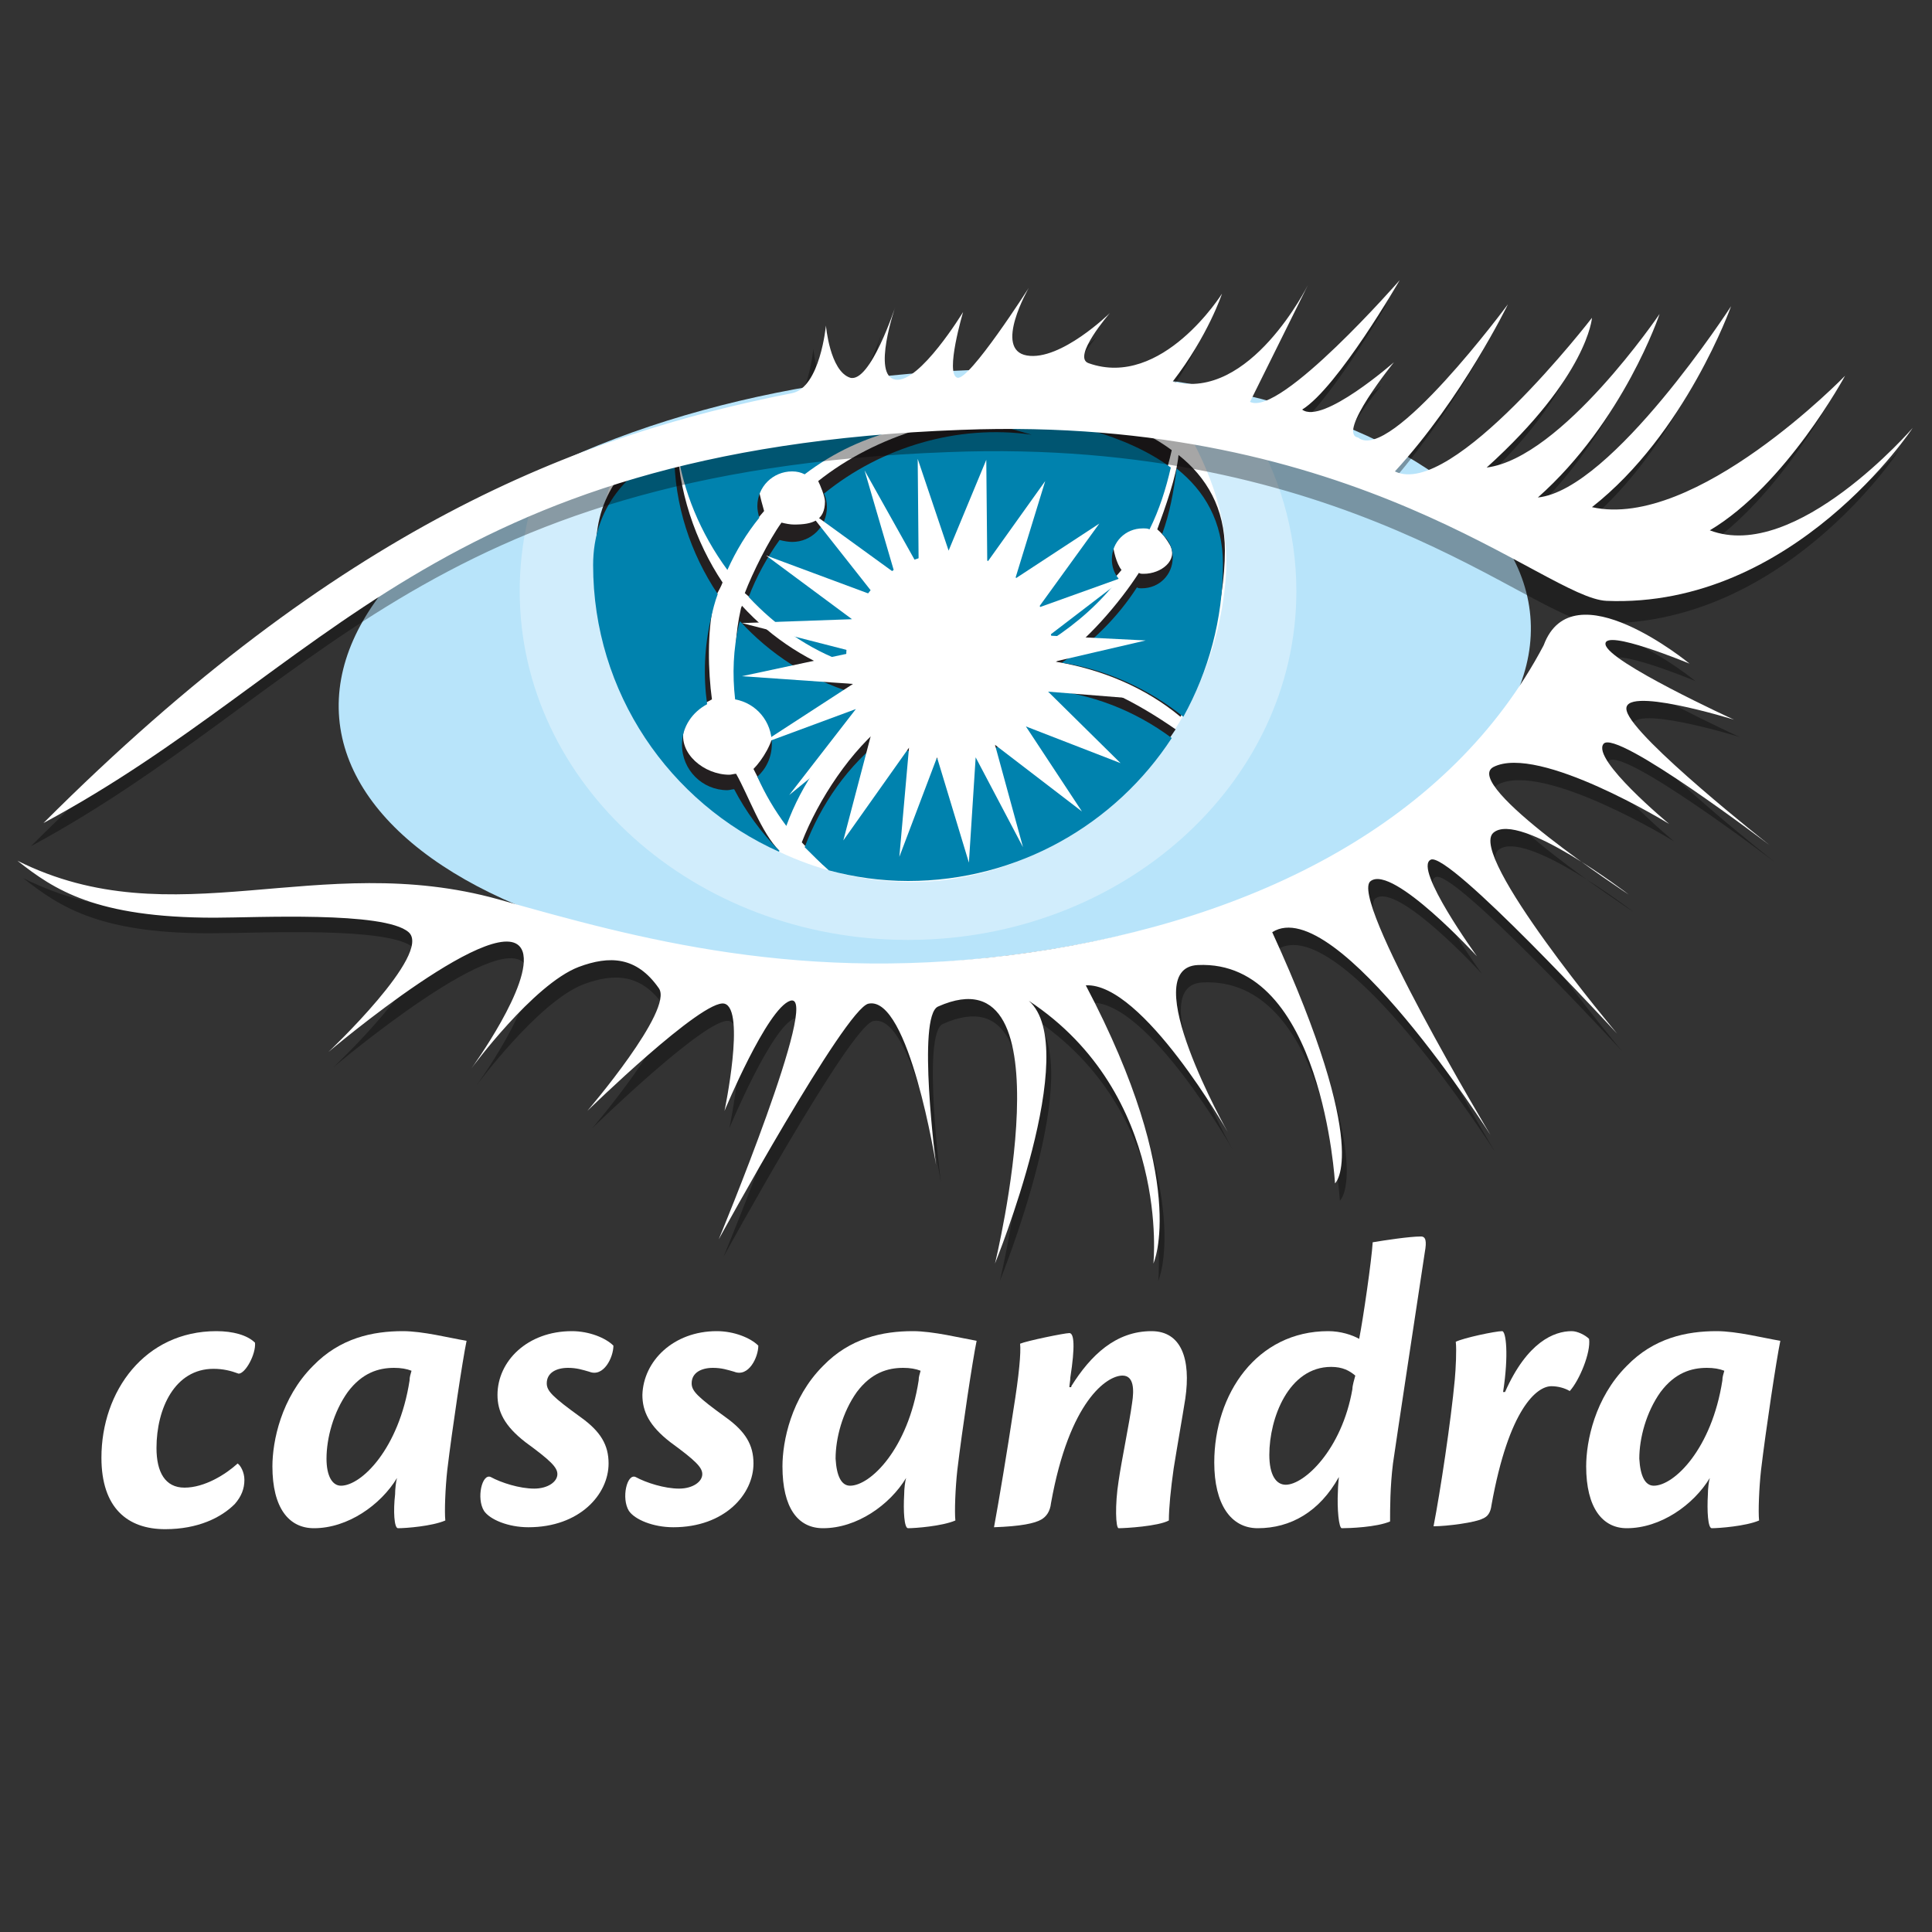 <?xml version="1.0" encoding="utf-8"?>
<!-- Generator: Adobe Illustrator 19.0.1, SVG Export Plug-In . SVG Version: 6.00 Build 0)  -->
<!DOCTYPE svg PUBLIC "-//W3C//DTD SVG 1.1//EN" "http://www.w3.org/Graphics/SVG/1.1/DTD/svg11.dtd">
<svg version="1.1" id="Layer_1" xmlns="http://www.w3.org/2000/svg" xmlns:xlink="http://www.w3.org/1999/xlink" x="0px" y="0px"
	 width="200px" height="200px" viewBox="0 0 200 200" style="enable-background:new 0 0 200 200;" xml:space="preserve">
<rect x="0" y="0" width="200" height="200" fill="#333333" stroke="none"/>
<style type="text/css">
	.st0{fill:#B8E4FA;}
	.st1{opacity:0.35;fill:#FFFFFF;}
	.st2{fill:#FFFFFF;}
	.st3{fill:#231F20;}
	.st4{fill:#0082AE;}
	.st5{opacity:0.35;}
</style>
<g>
	
		<ellipse transform="matrix(0.996 -8.548207e-02 8.548207e-02 0.996 -5.552 8.524)" class="st0" cx="96.8" cy="69.1" rx="61.9" ry="30.5"/>
	<path class="st1" d="M95.1,40.7c-13-0.2-28.2,4.9-39.5,9.8c-1.2,3.4-1.8,7-1.8,10.7c0,19.9,18,36.1,40.2,36.1
		c22.2,0,40.2-16.2,40.2-36.1c0-6.3-1.8-12.2-5-17.4C120.2,42.4,107.7,40.9,95.1,40.7z"/>
	<path class="st2" d="M94,40.6c-7.2-0.4-19.6,3.3-29.9,7.1c-1.6,3.7-2.4,7.8-2.4,12c0,17.5,15.8,31.6,32.6,31.6
		c16.6,0,31.3-14.2,32.6-31.6c0.4-5.7-1.6-11-4.3-15.6C111.8,42.2,100.5,41,94,40.6z"/>
	<g>
		<path class="st3" d="M75.6,57.4c0.9-2,2.2-2.9,3.5-4.5c-0.1-0.4-0.5-1.7-0.5-2.1c0-2,1.6-3.6,3.6-3.6c0.5,0,0.9,0.1,1.3,0.3
			c5.9-4.5,13.6-6.4,21.4-4.7c0.7,0.2,1.4,0.4,2.1,0.6c-7.7-1.1-16.4,1.7-22.3,6.4c0.2,0.4,0.7,1.6,0.7,2.1c0,2-1.3,2.4-3.2,2.4
			c-0.4,0-0.9-0.1-1.3-0.2c-1.3,1.8-3,5.2-3.8,7.3c3.3,2.9,6.2,4,10,5.4c0-0.2,0.1-0.4,0.1-0.5c0-5.9,5.2-10.7,11.1-10.7
			c5.3,0,9.7,3.9,10.6,8.9c2.6-1.7,5.2-3,7.2-5.5c-0.5-0.6-0.9-2.1-0.9-2.9c0-1.8,1.4-3.2,3.2-3.2c0.3,0,0.5,0,0.7,0.1
			c1-2,1.7-4.2,2.2-6.4c-9.3-6.9-27.2-5.9-27.2-5.9s-14.3-0.7-23.9,4C71,49.3,72.8,53.7,75.6,57.4z"/>
		<path class="st3" d="M119.8,54.8c0.7,0.6,1,1.1,1.3,1.6c0.9,1.6-0.9,3-2.7,3c-0.2,0-0.4,0-0.5-0.1c-2,3.1-5.5,7.2-8.6,9.2
			c4.8,0.8,9.3,2.7,12.9,5.7c2.6-4.7,4.6-11.5,4.6-17.2c0-4.4-1.9-7.6-4.8-9.9C121.8,49.3,120.6,52.6,119.8,54.8z"/>
		<path class="st3" d="M80.9,84.4c1.6-4.4,5.5-7.8,9.2-10.8c-0.5-0.7-1.4-2.6-1.7-3.5c-4.5-1.4-8.5-4-11.6-7.4
			c0,0.1-0.1,0.2-0.1,0.3c-0.6,2.6-0.7,5.2-0.4,7.8c2.2,0.4,3.8,2.3,3.8,4.6c0,1.4-1.2,3.3-2.1,4.2C79.1,81.8,79.8,82.9,80.9,84.4z"
			/>
		<path class="st3" d="M80.7,88.1c-1.9-1.9-3.2-5.7-4.5-8c-0.2,0-0.5,0.1-0.7,0.1c-2.6,0-5.3-2.2-4.7-4.7c0.3-1.4,1.3-2.3,2.9-3.1
			c-0.4-2.9-0.5-7,0.2-10c0.2-0.9,0.6-1.3,0.9-2.1c-2.8-4.2-4.7-9.6-4.7-15.1c0-0.2,0-0.4,0-0.6c-4.8,2.4-8.4,6.2-8.4,12.2
			c0,13.2,7.6,26.2,19,31.3C80.7,88.2,80.7,88.2,80.7,88.1z"/>
		<path class="st3" d="M108.6,69.8c-1.5,4.2-5.4,7.2-10.1,7.2c-2.5,0-4.8-0.9-6.6-2.3c-3.8,2.9-7.2,8.1-8.9,12.5
			c0.8,0.8,1.3,1.5,2.2,2.3c2.6,0.7,6.2,0,9.1,0c11.4,0,21.6-5.1,27.4-14C117.8,72.8,113.2,70.3,108.6,69.8z"/>
	</g>
	<g>
		<g>
			<path class="st4" d="M75.3,59c0.9-2,2-3.8,3.3-5.4c-0.1-0.4-0.2-0.8-0.2-1.2c0-2,1.6-3.6,3.6-3.6c0.5,0,0.9,0.1,1.3,0.3
				c5.9-4.5,13.6-6.4,21.4-4.7c0.7,0.2,1.4,0.4,2.1,0.6c-7.7-1.1-15.6,1.3-21.5,6.1c0.2,0.4,0.3,0.9,0.3,1.4c0,2-1.6,3.6-3.6,3.6
				c-0.4,0-0.9-0.1-1.3-0.2c-1.3,1.8-2.4,3.8-3.2,5.9c2.8,3,6.2,5.4,10.1,6.8c0-0.2,0-0.4,0-0.6c0-5.9,4.8-10.7,10.7-10.7
				c5.3,0,9.7,3.9,10.6,8.9c2.6-1.7,5-3.8,6.9-6.3c-0.5-0.6-0.7-1.3-0.7-2c0-1.8,1.4-3.2,3.2-3.2c0.3,0,0.5,0,0.7,0.1
				c1-2,1.7-4.2,2.2-6.4c-9.3-6.9-27.2-5.9-27.2-5.9s-14.3-0.7-23.9,4C70.7,50.8,72.5,55.2,75.3,59z"/>
			<path class="st4" d="M120.3,55.3c0.7,0.6,1.1,1.4,1.1,2.4c0,1.8-1.4,3.2-3.2,3.2c-0.2,0-0.4,0-0.5-0.1c-2,3.1-4.7,5.8-7.8,7.8
				c4.6,0.7,9,2.7,12.6,5.6c2.6-4.7,4.1-10.1,4.1-15.8c0-4.4-1.9-7.6-4.8-9.9C121.5,50.9,121.1,53.1,120.3,55.3z"/>
			<path class="st4" d="M81.4,85.5c1.6-4.4,4.4-8.4,8.1-11.4c-0.5-0.7-1-1.6-1.3-2.4c-4.5-1.4-8.5-4-11.6-7.4c0,0.1-0.1,0.2-0.1,0.3
				c-0.6,2.6-0.7,5.2-0.4,7.8c2.2,0.4,3.8,2.3,3.8,4.6c0,1.4-0.6,2.6-1.5,3.4C79.2,82.2,80.2,83.9,81.4,85.5z"/>
			<path class="st4" d="M80.7,88.1c-1.9-1.9-3.5-4.1-4.7-6.4c-0.2,0-0.5,0.1-0.7,0.1c-2.6,0-4.7-2.1-4.7-4.7c0-1.9,1.1-3.4,2.6-4.2
				C72.8,70,72.9,67,73.6,64c0.2-0.9,0.4-1.7,0.7-2.5c-2.8-4.2-4.5-9.2-4.5-14.6c0-0.2,0-0.4,0-0.6c-4.8,2.4-8.4,6.2-8.4,12.2
				c0,13.2,7.9,24.6,19.3,29.7C80.6,88.2,80.6,88.1,80.7,88.1z"/>
			<path class="st4" d="M108.3,71.4c-1.5,4.2-5.4,7.2-10.1,7.2c-2.5,0-4.8-0.9-6.6-2.3c-3.8,2.9-6.6,6.9-8.3,11.4
				c0.8,0.8,1.6,1.6,2.5,2.4c2.6,0.7,5.4,1.1,8.2,1.1c11.4,0,21.5-5.9,27.3-14.8C117.4,73.5,112.9,71.8,108.3,71.4z"/>
		</g>
	</g>
	<polygon class="st2" points="108.7,68.6 118.6,66.3 108.6,65.8 116.7,59.6 107.5,62.9 113.8,54.2 105.1,59.9 108.2,49.8 
		102.2,58.2 102.1,47.6 98.2,57 95,47.5 95.1,58.7 89.5,48.7 92.6,59.3 83.5,52.7 90.6,61.7 79.3,57.5 88.2,64.1 76.8,64.5 
		88.5,67.5 76.8,70 88.3,70.8 78.6,77.1 88.6,73.4 81.7,82.3 90.4,75.2 87.3,87 94.1,77.4 93.1,88.7 97,78.4 100.3,89.3 101,78.4 
		105.9,87.7 103,77.1 112,84 106.2,75.2 116,79 108.5,71.6 118.5,72.4 	"/>
	<path class="st5" d="M3.2,87.6c30.7-30.7,55.2-40.2,77.5-44.5c2.9-0.6,3.5-7,3.5-7s0.4,4.7,2.5,5.4c2.1,0.6,4.7-7.4,4.7-7.4
		s-2.5,7.2,0,7.6c2.5,0.4,7-7,7-7s-1.9,6.4-0.6,6.8c1.2,0.4,7.4-9.3,7.4-9.3s-3.7,6.4-0.2,7c3.5,0.6,8.6-4.4,8.6-4.4s-4,4.6-2.2,5.2
		c7.6,2.7,13.8-7.2,13.8-7.2s-1.4,4.3-5.1,9.1c8,2.1,14-10,14-10l-6,12.1c3.1,1.6,15.5-12.6,15.5-12.6s-6.4,11.1-10.1,13.4
		c2.1,1.6,9.5-4.9,9.5-4.9s-6,7.4-3.7,7.8c3.3,2.7,15.5-13.8,15.5-13.8S150,43.5,143,51.1c5.9,2.9,20.4-15.9,20.4-15.9
		s-0.4,6-10.9,15.5c7.8-1,17.9-15.9,17.9-15.9s-3.7,11.1-12.6,19c7.7-0.8,20-19.8,20-19.8s-4.7,13.2-14.4,20.8
		c10.7,2.4,26.2-13.6,26.2-13.6s-6.1,11.3-14,16c8.9,3.4,21-10.6,21-10.6S184.4,65.3,165,64.5c-6.4-0.3-25.6-19.3-66.8-17.7
		C43.8,48.8,32.3,71.9,3.2,87.6z"/>
	<path class="st2" d="M4.5,85.2C35.2,54.5,59.7,45.1,82,40.7c2.9-0.6,3.5-7,3.5-7s0.4,4.7,2.5,5.4c2.1,0.6,4.7-7.4,4.7-7.4
		s-2.5,7.2,0,7.6c2.5,0.4,7-7,7-7s-1.9,6.4-0.6,6.8c1.2,0.4,7.4-9.3,7.4-9.3s-3.7,6.4-0.2,7c3.5,0.6,8.6-4.4,8.6-4.4s-4,4.6-2.2,5.2
		c7.6,2.7,13.8-7.2,13.8-7.2s-1.4,4.3-5.1,9.1c8,2.1,14-10,14-10l-6,12.1c3.1,1.6,15.5-12.6,15.5-12.6s-6.4,11.1-10.1,13.4
		c2.1,1.6,9.5-4.9,9.5-4.9s-6,7.4-3.7,7.8c3.3,2.7,15.5-13.8,15.5-13.8s-4.7,9.7-11.7,17.3c5.9,2.9,20.4-15.9,20.4-15.9
		s-0.4,6-10.9,15.5c7.8-1,17.9-15.9,17.9-15.9s-3.7,11.1-12.6,19c7.7-0.8,20-19.8,20-19.8s-4.7,13.2-14.4,20.8
		c10.7,2.4,26.2-13.6,26.2-13.6s-6.1,11.3-14,16c8.9,3.4,21-10.6,21-10.6S185.7,63,166.3,62.2c-6.4-0.3-25.6-19.3-66.8-17.7
		C45.1,46.5,33.6,69.6,4.5,85.2z"/>
	<path class="st5" d="M2.4,90.9c16.2,8.1,31.1-1.2,49.8,4c14.2,4,31.5,8.9,55,5.5c23.5-3.4,43.6-13.6,53.2-31.8
		c3-8.1,15.1,1.9,15.1,1.9s-8.9-3.7-8.7-2c0.2,1.8,13.3,7.8,13.3,7.8s-11.9-3.7-11.1-0.9c0.7,2.8,14.8,13.9,14.8,13.9
		s-16-12.2-17.3-10.5c-1.3,1.6,6.8,8.3,6.8,8.3s-13.5-8.3-18.2-5.9c-3.4,1.8,14,13.2,14,13.2s-11.3-8.7-14-6.4
		c-2.7,2.3,12.8,20.8,12.8,20.8s-17.5-19-19.3-18c-1.8,0.9,4.8,10,4.8,10s-8.7-9.5-11-7.8c-2.4,1.6,12.4,26.3,12.4,26.3
		s-16-25.2-22.6-21c10.4,22.7,6.5,26,6.5,26s-1.3-23.2-14.2-22.6c-6.5,0.3,3.1,17.3,3.1,17.3s-8.8-15.5-14.7-15.2
		c10.8,20.5,7,28.8,7,28.8s1.8-17.5-12.9-27.2c5.6,4.9-3.5,27.2-3.5,27.2s8-32.8-5.9-26.6c-2.2,1-0.2,16.4-0.2,16.4
		s-2.8-17.6-7-16.7c-2.4,0.5-15.5,24.4-15.5,24.4s10.7-25.8,7.4-24.7c-2.4,0.8-6.8,11.4-6.8,11.4s2.2-10.5,0-11.1
		c-2.2-0.6-14.2,11.1-14.2,11.1s9-10.5,7.4-12.7c-2.3-3.3-5.1-3.4-8.3-2.2c-4.7,1.8-11.1,10.5-11.1,10.5s6.4-8.8,5.3-12.1
		c-1.8-5.3-20.1,10.2-20.1,10.2s10.8-10.2,8.3-12.4c-2.5-2.2-15.9-1.5-20.1-1.5C10.5,96.8,6.2,93.9,2.4,90.9z"/>
	<path class="st2" d="M1.8,89.1c16.2,8.1,31.1-1.2,49.8,4c14.2,4,31.5,8.9,55,5.5c23.5-3.4,43.6-13.6,53.2-31.8
		c3-8.1,15.1,1.9,15.1,1.9s-8.9-3.7-8.7-2c0.2,1.8,13.3,7.8,13.3,7.8s-11.9-3.7-11.1-0.9c0.7,2.8,14.8,13.9,14.8,13.9
		S167.3,75.4,166,77c-1.3,1.6,6.8,8.3,6.8,8.3s-13.5-8.3-18.2-5.9c-3.4,1.8,14,13.2,14,13.2s-11.3-8.7-14-6.4
		c-2.7,2.3,12.8,20.8,12.8,20.8s-17.5-19-19.3-18c-1.8,0.9,4.8,10,4.8,10s-8.7-9.5-11-7.8c-2.4,1.6,12.4,26.3,12.4,26.3
		s-16-25.2-22.6-21c10.4,22.7,6.5,26,6.5,26s-1.3-23.2-14.2-22.6c-6.5,0.3,3.1,17.3,3.1,17.3s-8.8-15.5-14.7-15.2
		c10.8,20.5,7,28.8,7,28.8s1.8-17.5-12.9-27.2c5.6,4.9-3.5,27.2-3.5,27.2s8-32.8-5.9-26.6c-2.2,1-0.2,16.4-0.2,16.4
		s-2.8-17.6-7-16.7c-2.4,0.5-15.5,24.4-15.5,24.4s10.7-25.8,7.4-24.7c-2.4,0.8-6.8,11.4-6.8,11.4s2.2-10.5,0-11.1
		c-2.2-0.6-14.2,11.1-14.2,11.1s9-10.5,7.4-12.7c-2.3-3.3-5.1-3.4-8.3-2.2c-4.7,1.8-11.1,10.5-11.1,10.5s6.4-8.8,5.3-12.1
		C52.3,93.4,34,108.9,34,108.9s10.8-10.2,8.3-12.4C39.8,94.3,26.4,95,22.2,95C9.9,95,5.6,92.1,1.8,89.1z"/>
	<g>
		<path class="st2" d="M22.4,137.8c1.7,0,3.2,0.4,4,1.2c0.1,1.2-1,3.2-1.7,3.2c-0.8-0.3-1.6-0.5-2.6-0.5c-4,0-5.9,4.1-5.9,8.2
			c0,2.5,0.9,4.1,2.9,4.1c2.1,0,4.3-1.4,5.5-2.5c0.3,0.2,0.7,0.9,0.7,1.7c0,0.9-0.3,1.7-1,2.5c-1.4,1.4-3.8,2.6-7.2,2.6
			c-3.9,0-6.6-2.2-6.6-7.4C10.5,144,15,137.8,22.4,137.8L22.4,137.8z"/>
		<path class="st2" d="M28.2,151.8c0-2.6,0.9-7.1,4.2-10.4c2.8-2.9,6.2-3.6,9.3-3.6c2.1,0,4.8,0.7,6.6,1c-0.4,1.9-1.5,9.2-2,13.4
			c-0.2,1.8-0.3,4.3-0.2,5.2c-1.4,0.6-4.1,0.8-4.9,0.8c-0.4,0-0.5-1.8-0.3-3.5c0-0.6,0.1-1.4,0.2-1.7c-1.7,2.8-5.1,5.2-8.6,5.2
			C29.9,158.2,28.2,156.1,28.2,151.8L28.2,151.8z M35.3,153.8c2.1,0,6-3.8,7.1-10.9c0-0.4,0.1-0.6,0.2-1c-0.5-0.2-1.1-0.3-1.8-0.3
			c-1.6,0-3.3,0.5-4.8,2.5c-1.5,2.1-2.2,4.8-2.2,6.9C33.8,152.8,34.4,153.8,35.3,153.8L35.3,153.8z"/>
		<path class="st2" d="M59.2,137.8c1.8,0,3.5,0.7,4.3,1.5c0,1.2-1,3.3-2.5,2.7c-0.7-0.2-1.3-0.4-2.2-0.4c-1.2,0-2.2,0.5-2.2,1.6
			c0,0.8,0.6,1.4,3.5,3.5c2.1,1.5,2.9,2.9,2.9,4.8c0,3.2-3,6.6-8.3,6.6c-2.1,0-4-0.8-4.6-1.7c-0.8-1.3-0.2-3.9,0.7-3.5
			c1.1,0.6,3,1.2,4.5,1.2c1.4,0,2.4-0.7,2.4-1.5c0-0.7-0.7-1.4-3.3-3.3c-2.2-1.7-2.9-3.2-2.9-4.9C51.5,140.9,54.6,137.8,59.2,137.8
			L59.2,137.8z"/>
		<path class="st2" d="M74.2,137.8c1.8,0,3.5,0.7,4.3,1.5c0,1.2-1,3.3-2.5,2.7c-0.7-0.2-1.3-0.4-2.2-0.4c-1.2,0-2.2,0.5-2.2,1.6
			c0,0.8,0.6,1.4,3.5,3.5c2.1,1.5,2.9,2.9,2.9,4.8c0,3.2-3,6.6-8.3,6.6c-2.1,0-4-0.8-4.6-1.7c-0.8-1.3-0.2-3.9,0.7-3.5
			c1.1,0.6,3,1.2,4.5,1.2c1.4,0,2.4-0.7,2.4-1.5c0-0.7-0.7-1.4-3.3-3.3c-2.2-1.7-2.9-3.2-2.9-4.9C66.6,140.9,69.7,137.8,74.2,137.8
			L74.2,137.8z"/>
		<path class="st2" d="M81,151.8c0-2.6,0.9-7.1,4.2-10.4c2.8-2.9,6.2-3.6,9.3-3.6c2.1,0,4.9,0.7,6.6,1c-0.4,1.9-1.5,9.2-2,13.4
			c-0.2,1.8-0.3,4.3-0.2,5.2c-1.4,0.6-4.2,0.8-4.9,0.8c-0.4,0-0.5-1.8-0.4-3.5c0-0.6,0.1-1.4,0.2-1.7c-1.7,2.8-5.1,5.2-8.6,5.2
			C82.6,158.2,81,156.1,81,151.8L81,151.8z M88,153.8c2.1,0,6-3.8,7.1-10.9c0-0.4,0.1-0.6,0.2-1c-0.5-0.2-1.1-0.3-1.8-0.3
			c-1.6,0-3.3,0.5-4.8,2.5c-1.5,2.1-2.2,4.8-2.2,6.9C86.6,152.8,87.1,153.8,88,153.8L88,153.8z"/>
		<path class="st2" d="M110.9,143.5c2-3.2,4.6-5.7,8.3-5.7c3.1,0,4.1,2.9,3.5,7c-0.3,1.9-0.8,4.7-1.2,7.2c-0.3,2.1-0.5,4.1-0.5,5.4
			c-1.1,0.6-4.5,0.8-5.2,0.8c-0.3,0-0.4-2.4,0-4.9c0.3-2.1,1.1-5.9,1.4-8.1c0.2-1.3,0.2-2.8-1-2.8c-1.6,0-5.5,2.6-7.4,13.2
			c-0.1,0.9-0.5,1.4-1,1.7c-0.7,0.4-2.1,0.7-4.9,0.8c0.5-2.7,1.4-8.1,2-12.1c0.6-3.7,0.8-6,0.7-6.9c0.7-0.3,4.6-1.1,5.1-1.1
			c0.5,0,0.6,1.4,0.1,4.6c0,0.3-0.1,0.8-0.1,1H110.9z"/>
		<path class="st2" d="M130.2,158.2c-2.8,0-4.5-2.5-4.5-6.8c0-7.1,4.4-13.6,11.8-13.6c1.3,0,2.5,0.4,3.2,0.8c0.4-2,1.3-8.2,1.4-10
			c1.2-0.2,3.8-0.6,5-0.6c0.5,0,0.6,0.5,0.4,1.6c-1,6.6-2.9,19.1-3.3,21.9c-0.3,2.4-0.3,4.7-0.3,6c-1.4,0.6-4.2,0.7-5,0.7
			c-0.3,0-0.5-2-0.4-3.8c0-0.6,0.1-1.4,0.1-1.5C136.6,156.5,133.6,158.2,130.2,158.2L130.2,158.2z M133.1,153.7
			c1.9,0,5.8-3.6,6.9-9.9c0-0.4,0.2-1,0.3-1.4c-0.6-0.5-1.3-0.9-2.5-0.9c-4.4,0-6.4,5.3-6.4,9.1
			C131.4,152.7,132.1,153.7,133.1,153.7L133.1,153.7z"/>
		<path class="st2" d="M155.8,144.1c2.3-5.2,5.1-6.3,6.9-6.3c0.6,0,1.4,0.4,1.8,0.8c0.2,1.4-1,4.3-2,5.4c-0.5-0.3-1.2-0.5-1.9-0.5
			c-1.5,0-4.4,2.3-6.2,12.3c-0.1,0.8-0.4,1.2-0.9,1.4c-0.7,0.4-3.7,0.8-5.1,0.8c0.7-3.6,1.8-10.9,2.2-15.2c0.1-1.1,0.2-3.1,0.1-3.9
			c0.8-0.4,4.1-1.1,4.8-1.1c0.4,0,0.7,2.4,0.1,6.3H155.8z"/>
		<path class="st2" d="M164.2,151.8c0-2.6,0.9-7.1,4.2-10.4c2.8-2.9,6.2-3.6,9.3-3.6c2.1,0,4.8,0.7,6.6,1c-0.4,1.9-1.5,9.2-2,13.4
			c-0.2,1.8-0.3,4.3-0.2,5.2c-1.4,0.6-4.2,0.8-4.9,0.8c-0.4,0-0.5-1.8-0.4-3.5c0-0.6,0.1-1.4,0.2-1.7c-1.7,2.8-5.1,5.2-8.6,5.2
			C165.9,158.2,164.2,156.1,164.2,151.8L164.2,151.8z M171.2,153.8c2.1,0,6-3.8,7.1-10.9c0-0.4,0.1-0.6,0.2-1
			c-0.5-0.2-1.1-0.3-1.8-0.3c-1.6,0-3.3,0.5-4.8,2.5c-1.5,2.1-2.2,4.8-2.2,6.9C169.8,152.8,170.3,153.8,171.2,153.8L171.2,153.8z"/>
	</g>
</g>
</svg>
